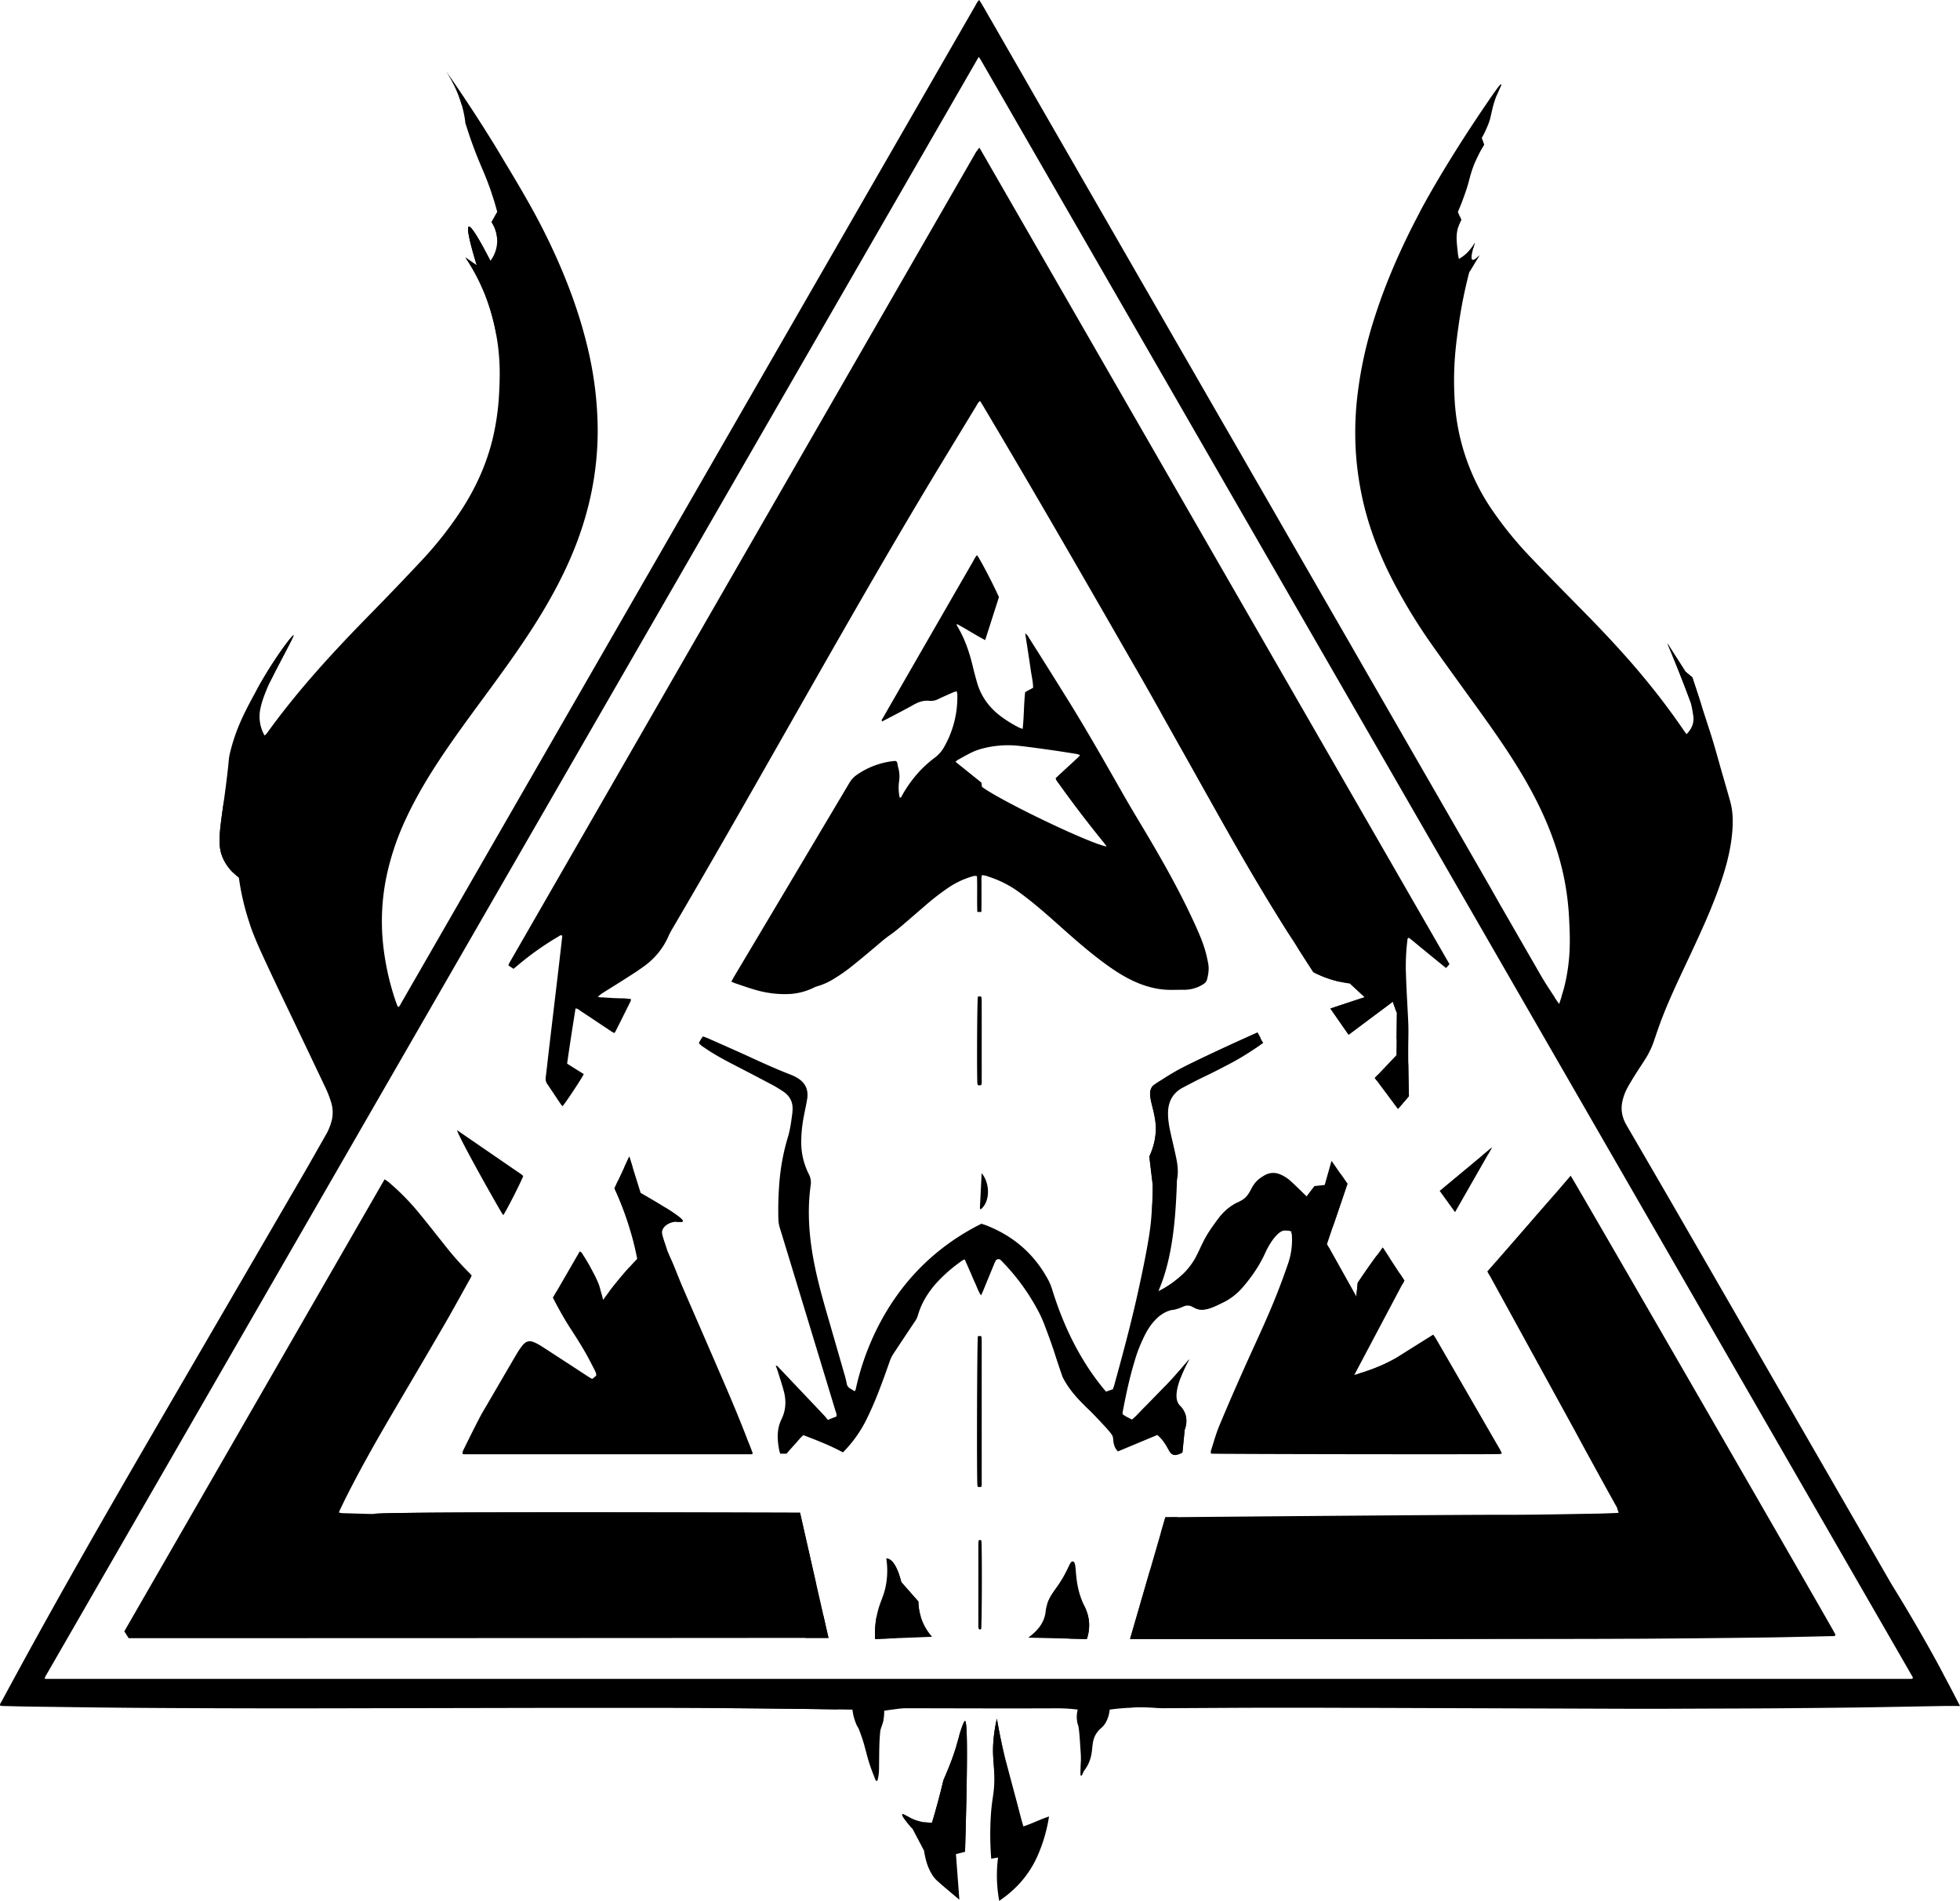 <svg id="图层_1" data-name="图层 1" xmlns="http://www.w3.org/2000/svg" viewBox="0 0 1722.03 1670.19"><title>燃灰</title><path d="M347.43,784.35c-.13.52-.24,1-.34,1.42.19-.79.38-1.57.58-2.35Zm-.53,92.5a230.12,230.12,0,0,1-5-50c-4.05,29.63-6.28,40.85.12,53.15a42.33,42.33,0,0,0,8.11,10.83Q348.34,883.89,346.9,876.85Zm.77-93.43q1.45-5.65,3.27-11.2C349.77,775.76,348.67,779.47,347.67,783.42ZM364.1,934.18c4.19,12.6,9.51,24.27,19.93,46.68C376.93,965.5,370.14,950,364.1,934.18Zm17.35-209.26c7.74-16.24,22.4-42.37,21.55-42.92s-17.35,20.48-33.33,49.83c4.24-7,9.09-13.52,13.71-20.24a34.32,34.32,0,0,1,2.44-2.87c1.07.73.54,1.51.41,2.15A81.06,81.06,0,0,1,381.45,724.92ZM554.2,232.37c-.11-.45-.22-.9-.32-1.35l.12,1c.22.71.43,1.41.65,2.1C554.49,233.53,554.34,233,554.2,232.37ZM536,185a104.15,104.15,0,0,1,15,31.88,47.36,47.36,0,0,1-.4-5.43c1.74.18,2.19,1.48,2.85,2.4,11.65,16.24,22.87,32.78,33.52,49.7C574.67,243.07,557.69,216.06,536,185Zm31.32,165.38c-.46-1.67-.81-3.36-1.41-5.87,3.9,3.32,5.3,7.56,8.44,10.72a14.5,14.5,0,0,0,1.46-1.9L576,353c-14-27.26-17.78-30.47-19-30s-1.68,5.39,7,34l-10-7a174.7,174.7,0,0,1,17.48,33.31,187.38,187.38,0,0,1,10.3,38.41C579,397.52,573.8,373.82,567.32,350.38Zm8.9-59.24c1.3,3.76,2.42,7.23,3.35,10.3C578.61,298,577.48,294.54,576.22,291.14Zm6.59,28.39a88,88,0,0,0-1.15-8.92L577,319a29.63,29.63,0,0,1,4.94,16.9A62.26,62.26,0,0,0,582.81,319.53ZM874,1624.7q-12.24-.18-24.47-.18-69.31-.06-138.63-.07c40.9,0,98.84.26,171,1.36A29.91,29.91,0,0,0,874,1624.7Zm23.16,13.68c.77,1.79,1.37,2.56,2.11,4.12C898.67,1641.09,898,1639.71,897.19,1638.38Zm21.28,6.24c.5-3.29,2-5.41,2.81-9.91A30.3,30.3,0,0,0,918.47,1644.62Zm14-19.07a48.16,48.16,0,0,1,7.15-.77A28.39,28.39,0,0,0,932.46,1625.55Zm12,97.23a2.89,2.89,0,0,1,.13-.93,1.78,1.78,0,0,1,1-.42c-4.42-2.08-7-4.09-7.64-3.43s.65,3.23,8.16,12C945.56,1727.62,945,1725.2,944.47,1722.78Zm12.38,2.12a11.54,11.54,0,0,0,7.15.37A37.86,37.86,0,0,1,956.85,1724.9Zm6.82,45.43a29.7,29.7,0,0,0,4.77,6l.07.06C966.8,1774.42,965.2,1772.41,963.67,1770.33ZM974,1688q-3.11,13.18-7,27-1.47,5.2-3,10.27a46.05,46.05,0,0,0,6-10.26c4-8.75,6.57-18,8.68-27.35,2.29-10.12,4.48-20.27,6.79-30.39C984.09,1662.64,981.13,1671.74,974,1688Zm14,104.9c-.18-.11-.36-.22-.53-.34l.54.44A.34.34,0,0,0,988,1792.9Zm5-156.9c-1-.06-3.45,7.06-5.26,13.3.63-.31.92-.57,1.19-.57,1.1,0,2.2.15,3.17.22.31.41.66.66.66.92q.09,50.57.14,101.15l.1,0C995.63,1661.14,994.82,1636.11,993,1636Zm22.29,92.49c0-.79,0-1.57.07-2.36C1015.33,1726.89,1015.31,1727.67,1015.29,1728.49Zm0,12.07c0,.59,0,1.19,0,1.8a0,0,0,0,0,0,0,.24.24,0,0,0,0,.12c0,.56,0,1.13.05,1.7,0,1.24.08,2.52.15,3.83Q1015.32,1744.3,1015.24,1740.56ZM1021,1634a130.75,130.75,0,0,0-3,19c-1.09,13.08.44,18.57.72,30.83,1.17-9.67,2.18-19.36,3.27-29,.16-1.37.06-2.85,1.44-4.27,1.8,6.76,3.51,13.22,5.23,19.68C1026.49,1661.85,1023.66,1649.73,1021,1634Zm4.93,158c-1,.69-2,1.28-3,1.86l0,.16a88.81,88.81,0,0,0,9.94-7.47C1030.72,1788.43,1028.38,1790.26,1025.93,1792Zm24.13-25.13.72-1.14.75-1.21.77-1.31q1-1.77,1.83-3.33l.63-1.24Q1052.59,1762.88,1050.06,1766.85Zm41.44-130.35c.33,2,.94,2.91,1.28,5.11A29,29,0,0,0,1091.5,1636.5Zm3.29,34.27c0,8-.62,13.07.21,13.23.53.1,1.35-1.86,2-3.49A24.42,24.42,0,0,1,1094.79,1670.77Zm4.93,5.75a31,31,0,0,0,2.15-4.2Q1100.84,1674.44,1099.72,1676.52Zm33.67-51.91a147.29,147.29,0,0,1,23.43-.35C1149,1623.75,1141.2,1623.33,1133.39,1624.61Zm259.1-1314.26q2.48-4.67,5-9.29C1395,305.54,1393.35,308.68,1392.49,310.35ZM1424.3,428c.77-7.3,1.74-14.29,2.77-21.21Q1425.38,417.35,1424.3,428Zm3.88-77.41a10.08,10.08,0,0,0,1.3-.85C1429,350,1428.61,350.29,1428.18,350.56Zm-.56-36.77c-.59,3.31-1.09,6.63-1.46,10A33.27,33.27,0,0,1,1429,317Zm4.54-19.6c2.11-6.18,3.26-10.56,4.41-14.66Q1434.22,286.82,1432.16,294.19Zm2.25,51.46c1.32-1.09,2.63-2.18,4-3.26.4-.32.81-.63,1.27-1,.39-1.35.84-2.83,1.36-4.43A39.17,39.17,0,0,1,1434.41,345.65Zm4.39,6.49q-1.42,5.37-2.75,10.78l9-14.92Q1440.35,353,1438.8,352.14Zm8.9-105-1.34,3.84c-1.91,5.46-3.84,10.92-5.71,16.39A106.57,106.57,0,0,1,1449,251C1448.56,249.7,1448.13,248.4,1447.7,247.1Zm4.14-12a66.17,66.17,0,0,0,3.14-9.65Q1453.47,230.27,1451.84,235.08Zm5.21-28.64,1.85-2.59C1458.26,204.72,1457.63,205.61,1457.05,206.44Zm7-8.44c-.42-.25-2.36,2.14-4.41,4.9.36-.4.85-.77,1.57-1.46a39.77,39.77,0,0,1-1.38,7C1462.24,202.12,1464.5,198.3,1464,198Zm36.6,785.71,9.35,16.2c.32,0,.63.07.94.08C1506.5,993.43,1503.08,987.87,1500.6,983.71Zm16.63,15.54.06,0a17.63,17.63,0,0,0,1.51-5.43C1518.27,995.76,1517.74,997.58,1517.23,999.25ZM1622.3,709.36a20.81,20.81,0,0,1,1.9,2.31,185.41,185.41,0,0,1,16.51,34c-3.45-10.79-6.45-19.9-8.71-26.68l-6-5-16-25c11,26.41,18.48,46.12,20.59,52.43-2.39-9.12-5-18.19-7.49-27.27A15.67,15.67,0,0,1,1622.3,709.36Zm184,805.23q23.52,40.83,47,81.7C1831.37,1555.3,1812.63,1525.35,1806.29,1514.59Z" transform="translate(-145.13 -123.81)"/><path d="M1853.29,1596.29c-21.92-41-40.66-70.94-47-81.7l-.29-.5-.54-.93q-93.17-161.62-186.34-323.23c-14.94-25.89-30-51.69-45-77.55-3.84-6.61-5.26-13.64-3.49-21.22a45.23,45.23,0,0,1,4.38-11.63c2.16-3.91,4.49-7.74,6.87-11.53,3.14-5,6.48-9.9,9.6-14.92a73,73,0,0,0,7-15.19c2.61-7.72,5.26-15.43,8.27-23,7.21-18.12,15.77-35.65,24-53.32s16.26-35.1,23-53.24c6.46-17.43,11.81-35.14,13.34-53.8.73-8.83.62-17.61-1.74-26.19-3.34-12.17-7-24.26-10.37-36.41-.18-.65-.36-1.27-.53-1.88s-.41-1.45-.6-2.14c-5.31-18.77-5.68-18.9-13.14-42.23-3.45-10.79-6.45-19.9-8.71-26.68l-6-5-16-25c11,26.41,18.48,46.12,20.59,52.43a64.64,64.64,0,0,1,1.52,7c.13.7.25,1.43.37,2.19.06.33.11.67.16,1s.11.69.16,1.05c.91,6.28-1.24,11.55-5.94,16.26-1.16-1.63-2.18-3-3.15-4.45q-14.79-21.57-31.38-41.8c-18.72-23-39-44.43-59.82-65.51-14.25-14.47-28.51-28.93-42.53-43.62a329.75,329.75,0,0,1-33.07-40.44,189.88,189.88,0,0,1-33.8-99c-.07-1.29-.14-2.56-.19-3.82a276.87,276.87,0,0,1,1.18-40.42c.06-.65.13-1.3.2-1.94.77-7.3,1.74-14.29,2.77-21.21A413,413,0,0,1,1436,363l0-.08,9-14.92q-4.65,5-6.2,4.14-1.9-1,.84-10.71c.39-1.35.84-2.83,1.36-4.43a39.17,39.17,0,0,1-6.59,8.65,34.75,34.75,0,0,1-4.93,4.06c-.44.29-.87.58-1.3.85l-.2.12-1.1.64c-.13-.72-.27-1.39-.4-2s-.25-1.25-.35-1.84c-.06-.4-.11-.79-.15-1.18-.69-7.64-2.13-14.73.18-22.51A33.27,33.27,0,0,1,1429,317l-1.38-3.21L1426,310c1.54-3.5,3.82-8.95,6.16-15.81,2.11-6.18,3.26-10.56,4.41-14.66a107.29,107.29,0,0,1,4-12c0-.06,0-.12.08-.19A106.57,106.57,0,0,1,1449,251c-.44-1.3-.87-2.6-1.3-3.9l-.7-2.1a84.53,84.53,0,0,0,4.82-9.86.14.14,0,0,1,0-.06,66.17,66.17,0,0,0,3.14-9.65c1.25-5.08,1.88-9.48,4.8-17,2.46-6.32,4.72-10.14,4.22-10.44s-2.36,2.14-4.41,4.9l-.69.95c-.64.87-1.27,1.76-1.85,2.59a1.77,1.77,0,0,0-.16.22l-.89,1.27-.77,1.11-.22.32c-29.26,42.46-48,74.57-57,90.72-.18.33-.37.66-.54,1-2.49,4.48-4.15,7.62-5,9.29l-.17.33-.16.3-.14.27-.18.34-.06.12c-15.66,29.75-29.25,60.39-39.36,92.51a356.84,356.84,0,0,0-14.6,66.88,277.5,277.5,0,0,0-1.49,48.83,273.42,273.42,0,0,0,7.56,49.21c5.78,23.07,14.63,45,25.57,66a491.42,491.42,0,0,0,34.87,56.76c13,18.42,26.29,36.63,39.47,54.91,13.66,18.94,27.06,38,39,58.17,11.17,18.89,20.87,38.48,28,59.27a234.89,234.89,0,0,1,12.91,65.63c.77,15.74,2.26,37.35-4.92,63.91-.53,2-1.06,3.78-1.57,5.45-.82,2.69-1.59,5-2.23,6.75-1.45-2.08-2.82-4.09-4.11-6-4.39-6.56-7.81-12.12-10.29-16.28l-.52-.89-.29-.51-.17-.29-.6-1-.48-.83q-.78-1.33-1.83-3.18-.18-.3-.36-.63c-.5-.85-1-1.79-1.61-2.8l-3.47-6q-4.68-8.1-9.33-16.21l-9.32-16.21q-4.66-8.12-9.34-16.21L1454,902.66l-9.32-16.21-9.32-16.21q-4.68-8.12-9.35-16.21l-9.33-16.21-9.32-16.21q-4.66-8.1-9.34-16.2l-9.33-16.21-9.57-16.63-9.32-16.21-9.33-16.21-9.34-16.2-9.33-16.21-9.31-16.22q-4.67-8.1-9.34-16.21l-9.34-16.2q-4.66-8.1-9.32-16.22l-9.33-16.21q-4.66-8.1-9.34-16.2l-9.34-16.2q-4.67-8.12-9.31-16.22l-9.33-16.21q-4.68-8.1-9.35-16.2t-9.32-16.22l-9.32-16.21L1220.47,497q-4.67-8.1-9.34-16.2t-9.33-16.21l-9.32-16.21q-4.68-8.1-9.35-16.2L1173.8,416q-4.65-8.12-9.32-16.22l-9.32-16.21q-4.68-8.1-9.35-16.2l-9.32-16.21-9.57-16.63-9.32-16.21-9.34-16.2q-4.66-8.12-9.34-16.21t-9.31-16.22l-9.34-16.2-9.34-16.21-9.33-16.21-9.32-16.21L1043,188.63q-4.68-8.1-9.34-16.2l-9.32-16.22c-3.11-5.4-6.16-10.84-9.33-16.2s-6-10.88-9.59-16.2c-1.71,1.49-2.41,3.29-3.34,4.9Q906.11,295.38,810.2,462.05,669.44,706.66,528.67,951.26q-15.42,26.82-30.86,53.62c-.76,1.31-1.32,2.84-2.52,3.7-.46-.19-.67-.22-.71-.31-.49-1.18-1-2.34-1.42-3.55A230.32,230.32,0,0,1,481.37,950a194.12,194.12,0,0,1,2.71-53,229.14,229.14,0,0,1,17.42-53.16c8.85-19.23,19.7-37.31,31.41-54.89,12.07-18.1,25-35.58,37.87-53.1,14.77-20.11,29.48-40.25,42.92-61.28,12.76-20,24.27-40.61,33.55-62.44,15.21-35.76,23.25-73,23-111.92a315.83,315.83,0,0,0-8.59-69.82c-6.32-27-15.58-53-26.8-78.35-.94-2.12-1.87-4.2-2.81-6.24-.33-.72-.65-1.43-1-2.13q-1.42-3.1-2.86-6.11l-.06-.14c-1.3-2.73-2.6-5.4-3.91-8a1.09,1.09,0,0,0-.08-.15c-.85-1.73-1.72-3.45-2.59-5.17l-1.35-2.63c-9.48-18.33-19.71-35.58-33.16-57.92-12.34-20.48-29.32-47.49-51-78.55a102.76,102.76,0,0,1,17.88,46l.12,1c.22.71.43,1.41.65,2.1,3.64,11.62,7.19,21.09,10,28.1l.9,2.22c3.65,8.89,6.75,15.42,10.66,26.72,1.3,3.76,2.42,7.23,3.35,10.3l0,.11c1,3.32,1.8,6.18,2.4,8.45l-.34.61L577,319a29.63,29.63,0,0,1,4.94,16.9v0A29.65,29.65,0,0,1,576,353v0c-14-27.26-17.78-30.47-19-30s-1.68,5.39,7,34l-10-7a174.7,174.7,0,0,1,17.48,33.31,187.38,187.38,0,0,1,10.3,38.41c3.26,20.33,2.4,36.09,1.92,46.43a219,219,0,0,1-5.63,40.78c-5.53,23.11-15.3,44.34-28.31,64.15a324.78,324.78,0,0,1-34.18,43.22q-22.44,24-45.47,47.45c-32.38,33-63.68,67-90.71,104.67a11.6,11.6,0,0,1-1.85,1.63,33.78,33.78,0,0,1-3.77-23,72.4,72.4,0,0,1,3-10.59c.17-.5.35-1,.53-1.46,2-5.35,3.76-9.23,4.12-10l.05-.11c7.74-16.24,22.4-42.37,21.55-42.92s-17.35,20.48-33.33,49.83c-7.16,13.14-13.5,24.93-18.44,39.52-.09.29-.19.57-.29.87-1.17,3.54-2.27,7.25-3.27,11.2l-.24.93c-.13.52-.24,1-.34,1.42-.06.23-.11.44-.16.65-1.28,5.72-.21,5.1-5.05,40.43-4.05,29.63-6.28,40.85.12,53.15a42.33,42.33,0,0,0,8.11,10.83A49.37,49.37,0,0,0,355,895a220.55,220.55,0,0,0,9.1,39.18c4.19,12.6,9.51,24.27,19.93,46.68l1.21,2.6L386,985q1.77,3.78,3.56,7.56c.12.26.25.52.37.79q2,4.17,4,8.33,18.86,39.35,37.57,78.75a90.7,90.7,0,0,1,4.59,12.08,29.43,29.43,0,0,1,.63,15.17,49,49,0,0,1-5.53,13.72c-6.34,11.11-12.6,22.26-19,33.32q-65.31,112.35-130.67,224.68c-40,68.82-79.64,137.86-117.8,207.73q-8.74,16-17.35,32c-.55,1-1.7,2-.87,3.53.61,0,1.24.15,1.87.16,8.63.2,17.27.46,25.9.56,32.13.41,64.27.9,96.4,1.11q62.13.4,124.25.43c32.46,0,64.92-.1,97.38-.16l139.45-.27h.85l12,0,22,0,16.21,0,13.63,0,15.57,0c40.9,0,98.84.26,171,1.36l12.1.19a42.45,42.45,0,0,0,3.19,12.38c.77,1.79,1.37,2.56,2.11,4.12.16.34.32.7.49,1.13.1.24.2.5.31.78,1.36,3.58,2.63,7.21,3.71,10.88,1.71,5.82,3.07,11.76,4.88,17.54,1.53,4.87,3.48,9.61,5.31,14.38.24.63.48,1.6,1.89,1.32a40.46,40.46,0,0,0,1.43-10.17c.12-6.71.09-13.43.27-20.14.12-4.31.36-8.63.79-12.92,0-.23,0-.46.09-.68.5-3.29,2-5.41,2.81-9.91A47.3,47.3,0,0,0,922,1627c2.55-.41,6.1-.94,10.36-1.43l.1,0a48.16,48.16,0,0,1,7.15-.77h.83q39.57.09,79.15.16c17.59,0,35.18,0,52.77-.08.41,0,1.66,0,3.36,0A143.32,143.32,0,0,1,1092,1626a25.4,25.4,0,0,0-.5,10.5c.33,2,.94,2.91,1.28,5.11,0,.15,0,.3.07.46.48,3.64.82,7.31,1.05,11,.78,12.7.89,11,.89,17.73,0,8-.62,13.07.21,13.23.53.1,1.35-1.86,2-3.49a38.19,38.19,0,0,0,2.77-4,31,31,0,0,0,2.15-4.2c4.5-10.48,1.1-18.06,7.13-26.32,3-4.15,5.35-4.23,8-9.48a27.8,27.8,0,0,0,3-10.52c5.4-.74,10-1.15,13.39-1.39a147.29,147.29,0,0,1,23.43-.35c3.35.22,6.7.5,10,.49,28.78-.1,57.56-.34,86.34-.4,25.75-.06,51.49,0,77.24.09q37.41.09,74.83.23,86.82.3,173.65.6c23,.06,46-.09,69.07-.17,19.51-.06,39-.11,58.53-.26q35.25-.27,70.5-.71c25.42-.36,50.84-.89,76.26-1.31,4.62-.08,9.25,0,13.87,0C1864.22,1617.07,1859.4,1607.72,1853.29,1596.29Zm-27.68,2.33a4.33,4.33,0,0,1-1.22.38q-819.78,0-1639.81,0c0-.93,0-1.29.1-1.53q409.74-711.1,819.5-1422.2c.23-.4.5-.76.9-1.35.7,1,1.21,1.6,1.6,2.27q409.52,710.69,819,1421.39C1825.79,1597.82,1825.64,1598.19,1825.61,1598.62Z" transform="translate(-145.13 -123.81)"/><path d="M1066.78,1719.93c-.29,1.76-.46,3-.7,4.2a137.11,137.11,0,0,1-9.65,31,91.43,91.43,0,0,1-7.4,13.27c-.53.81-1.11,1.63-1.72,2.47-.44.61-.88,1.21-1.34,1.81h0l-.62.81-.19.24c-.46.6-.94,1.19-1.42,1.78l-.38.45-.7.83c-.22.26-.44.51-.67.76s-.27.32-.41.47c-.61.69-1.24,1.37-1.87,2-1,1.12-2.1,2.15-3.14,3.15l-.08.07A90.93,90.93,0,0,1,1023,1794l0-.16a123,123,0,0,1-1-37.84l-6,1c0-.5-.08-1-.11-1.49a267,267,0,0,1-.56-29.36c0-.6,0-1.2.07-1.8l.06-1.35c0-.61.06-1.21.09-1.79,1.08-19.19,3.52-21.08,3.14-37.36-.28-12.26-1.81-17.75-.72-30.83a130.75,130.75,0,0,1,3-19c2.66,15.73,5.49,27.85,7.66,36.2a.43.43,0,0,1,0,0,1.85,1.85,0,0,0,.06.2c0,.23.16.61.3,1.15.08.32.18.69.29,1.11l.12.44.26,1,.15.55c.1.38.2.79.32,1.21s.23.88.36,1.36c.31,1.19.67,2.53,1.07,4,.07.3.16.6.24.91l.79,3c.09.35.18.7.28,1.06.18.69.38,1.41.58,2.15.1.41.22.83.33,1.26q2.6,9.72,5.19,19.43c1.7,6.45,3.27,12.93,5.3,19.58C1052,1726.12,1058.91,1722.47,1066.78,1719.93Z" transform="translate(-145.13 -123.81)"/><path d="M993,1751l-.1,0-7.9,2q1.5,19.95,3,39.9a.34.34,0,0,1,0,.1l-.54-.44,0,0c-1.39-1.15-3.25-2.7-5.44-4.54-1.37-1.16-10.74-9-13.49-11.65l-.07-.06a29.7,29.7,0,0,1-4.77-6C961,1766,958.4,1759.55,957,1750l-10-19-.84-1c-7.51-8.79-8.71-11.42-8.16-12s3.22,1.35,7.64,3.43a40.23,40.23,0,0,0,11.21,3.47,37.86,37.86,0,0,0,7.15.37q1.53-5.07,3-10.27,3.9-13.8,7-27c7.13-16.26,10.09-25.36,11.45-30.73l.09-.35c.27-1,1-3.44,1.92-6.68.1-.3.19-.62.28-.94,1.81-6.24,4.28-13.36,5.26-13.3C994.82,1636.11,995.63,1661.14,993,1751Z" transform="translate(-145.13 -123.81)"/><path d="M1565.83,1448.55c.51,1.48,1,3,1.51,4.43C1567.68,1451.13,1566.54,1449.87,1565.83,1448.55Zm-24.51-45.62q-6.06-10.64-12.17-21.26l36.68,66.88C1557.71,1433.32,1549.86,1417.93,1541.32,1402.93ZM1452,1241l2.22,4a19.46,19.46,0,0,1,3.93-10,32.91,32.91,0,0,1,2.13-2.59c17.93-19.59,34.74-40.14,51.76-60.51Q1482,1206.84,1452,1241Zm-109.55,322.23q-75.79-.23-151.59-.12c-9.59,0-19.19.18-28.78.14-3.5,0-7-.43-10.51-.75a14.73,14.73,0,0,1-3.23-.82,5.65,5.65,0,0,1-4-4.91,14.32,14.32,0,0,1-.1-3.81,76.7,76.7,0,0,1,4.06-17.21c3-8,4.5-16.31,6-24.65.56-3.08,1.12-6.17,1.7-9.25q-9,31.08-18,62.15c229.43,0,329.72,0,376.18,0C1456.94,1563.79,1399.7,1563.39,1342.45,1563.23ZM1447,1139.48c.79-.3,1.59-.57,2.41-.8s1.77-.32,3.08-.55h0c1.16-2,2.32-4.09,3.49-6.13Zm-64.57-82.19a132.65,132.65,0,0,1-7.47,37c-.49,1.35-1.06,2.67-1.64,4L1383,1087C1382.81,1080.23,1382.56,1069.91,1382.44,1057.29Zm-8,184.72a32.8,32.8,0,0,1,2.62,10.69l2-3.7Zm-2-227.87q-.12,11.75-.25,23.49c.39-1.31.72-2.65,1-4A43.89,43.89,0,0,0,1372.4,1014.14Zm-3.62-10.12q1.82,5.06,3.62,10.12C1371.56,1010.75,1370.79,1007.33,1368.78,1004Zm-6,3.05c-3.69,2.24-7.27,4.65-10.92,6.94s-7,4.48-10.66,6.46a36.39,36.39,0,0,1-7.51,3.08c-5.91,1.67-10.33-.36-13.14-5.85a17.73,17.73,0,0,1-2.36-7.93,24.07,24.07,0,0,1,2.51-1.22c6.75-2.47,13.51-4.89,20.27-7.35.61-.22,1.19-.49,1.94-.83L1314,1010l16,23,38.78-29C1366.69,1005.07,1364.65,1005.93,1362.77,1007.07ZM1360,1220l-1.75,2.34a3.06,3.06,0,0,1,.85.45,72.49,72.49,0,0,1,7.49,7.27Zm-21.71,111a22,22,0,0,0,4.06,4.21c5.44-2.81,10.37-6.33,15.51-9.49s10.29-6.45,15.43-9.69C1366.38,1320.35,1355.53,1325.86,1338.29,1331ZM1353,1071l1.7,2.28a15.87,15.87,0,0,1,1-5.14Zm-9.58-71.54.5.46,0,0C1343.77,999.75,1343.59,999.6,1343.42,999.46ZM1338,1251l-1.26,12c1.77-.77,2-2.34,2.59-3.58,5.38-11.07,10.68-22.17,16-33.26Q1346.13,1238.72,1338,1251Zm-25.75-31.76c-.87,11.2,2.88,21.29,10.35,30.46a76.28,76.28,0,0,0,14.14,13.35Zm10.47-64.29a33.93,33.93,0,0,1,1,17.71,208.25,208.25,0,0,1-5.75,22.76c-.8,2.6-1.55,5.21-2.26,7.85L1329,1164Zm-18.07-180.23a92.46,92.46,0,0,1-13.44-11.56,72.24,72.24,0,0,1-8-9.74c6.56,10.3,12,18.77,15.8,24.58a96,96,0,0,0,23.67,8.57C1316.59,982.73,1310.56,978.8,1304.65,974.72Zm-11.27,200.12c1.21-1.51,2.34-3,3.43-4.58Zm-13.6,31.35h0c-.44.59.26,1.69.28,2A9.85,9.85,0,0,0,1279.78,1206.19Zm-1.29-2.47a20.4,20.4,0,0,0-5.28,1.39,11.81,11.81,0,0,1,6.45.75A19.79,19.79,0,0,0,1278.49,1203.72Zm-23.74-164.17,0,0a140.42,140.42,0,0,1-11.73,8.69c3.74-2.41,7.76-5.15,12-8.26ZM1250,1031c-37.94,16.94-65.36,30.29-72.6,34.39a304.74,304.74,0,0,1,28.52-12.49c6.69-2.63,13.45-5.09,20.09-7.83q9.73-4,19.29-8.5a8.65,8.65,0,0,1,6.9-.62l.67.22Zm.07,129.9a28.38,28.38,0,0,1,2.38-2A21.74,21.74,0,0,0,1250.07,1160.9ZM1225,1185c-5.7,4.37-8.71,8.58-14,16-9.22,12.92-10.92,20.25-15.64,28.42,10.31-13.66,20.44-27.44,30.8-41.06,2.08-2.73,4.22-5.43,6.39-8.09A46.7,46.7,0,0,0,1225,1185Zm-77.06-465.3q4.74,8.29,9.17,16.08c.72,1.28,1.43,2.54,2.15,3.79l6,10.65,2,3.62c.17.29.33.58.49.87l1.31,2.32q4.68,8.28,9,16c.63,1.12,1.26,2.23,1.87,3.33s1.17,2.07,1.74,3.1l2,3.52q1.37,2.41,2.68,4.78l2,3.55,4.68,8.36,1.08,1.93,11.92,21.3c.32.58.64,1.16,1,1.73q3.11,5.55,6.1,10.89c.31.56.63,1.11.93,1.66,12.83,22.83,24.26,42.91,36.8,63.93,1.14,1.92,2.3,3.85,3.46,5.79,4.36,7.26,8.88,14.66,13.65,22.36l4,6.47q2.31,3.71,4.72,7.51,1.93,3.09,4,6.26C1235.92,873.22,1192,796.44,1147.94,719.7Zm47.9,553.94c7.31,2.82,15.18-1.28,23.14-5A54.9,54.9,0,0,1,1195.84,1273.64Zm5.55-203,.5-.24.88-.43,3.89-1.9.64-.31,2-1,1.47-.73,0,0,1.51-.76.81-.41,1.13-.57,5.29-2.69q.9-.48,1.86-1l3.52-1.83C1217.15,1062.81,1209.26,1066.69,1201.39,1070.65ZM1187,1368a19.55,19.55,0,0,0-4.71-8.49c0,16.39-.16,34.62-.37,41.69a20.78,20.78,0,0,0,2.08-1.2q1-10,2-20A20.78,20.78,0,0,0,1187,1368Zm-23.82-109.71c.89,1.72,2.56,2.42,3.88,3.41,1.61,0,2.24-1.24,3.08-2.12,4.94-5.21,9.65-10.6,14.19-16.14A88.32,88.32,0,0,1,1163.18,1258.29Zm7.72,81.08c3.44-3.5,6.77-7.1,10.34-10.49.46.53.8.73.81,1,.06,1,.1,2.6.14,4.78A140,140,0,0,1,1190,1318C1182,1327.59,1175.45,1334.63,1170.9,1339.37Zm-5.32,48.82c6.26,7,6.45,12.43,10.42,13.81a6,6,0,0,0,3,.2C1174.49,1397.55,1170.05,1392.86,1165.58,1388.19Zm8.25-113.16c1.39-.34,1.94-.17,4.29-.79A26,26,0,0,0,1173.83,1275ZM1169,1457l-4.24,14.65c3.68-7.08,8.69-12,15-14.75Zm-11-379c-6,7,1.63,18.68,2.61,34.37-.43-9.24-1.31-18.46-2.17-27.66a9.37,9.37,0,0,1,2.2-7.54,35.4,35.4,0,0,1,4.14-4C1160.64,1076,1158.57,1077.34,1158,1078Zm2.68,35.87c.2,6.13-.61,15.07-5.68,26.13l3,25c0,6.59-.21,16-1.12,27.35C1160.15,1166.29,1161.78,1140.13,1160.68,1113.87Zm-34,284.5c.28.31.52.57.71.75C1127.19,1398.84,1127,1398.59,1126.73,1398.37Zm-1.82-2.69a11.79,11.79,0,0,0,1.19,1.92C1125.7,1397,1125.3,1396.32,1124.91,1395.68ZM1102,1550c-.4-7.66-3.17-12.88-4.89-16.66.92,4.2,1.33,8.52,1.83,12.8a20.18,20.18,0,0,1-1.08,9c-1.31,3.74-3.78,6.35-7.64,7.25-2.1.48-4.22.92-6.35,1.25l16.13.39A37.61,37.61,0,0,0,1102,1550Zm-20.11-216.86a108.75,108.75,0,0,1-10.31-20.89c4.65,13.92,7,20.9,7.42,21.75,5.86,11.64,14.33,20,22.86,28.47C1094.92,1352.89,1088.09,1343.24,1081.89,1333.14ZM1074,1518c-3.58,5.15-6.79,9-8.94,15.83q11.37-19,22.76-38C1084.86,1495.53,1084.61,1502.76,1074,1518Zm-110.24,43.72a2.12,2.12,0,0,0,.11.29H964ZM954,1544a47.62,47.62,0,0,1-2-13l-15-17c-1.94-7.74-6-20-12.75-20.79q15,25.82,30,51.64C954.17,1544.57,954.09,1544.29,954,1544Zm-21.21,19.17a34.32,34.32,0,0,1-7.63-2.7c-6.19-2.92-9.34-8-9.88-14.75,0-.33,0-.65-.07-1A80.86,80.86,0,0,0,914,1564l19.14-.77C933,1563.22,932.91,1563.19,932.79,1563.17Zm-25.7-193.41c6.12-12.9,11-24.81,19.67-49.43C920.87,1337.07,914.55,1353.63,907.09,1369.76Zm-38.55,173.61c-.11.42-.23.83-.37,1.25a9.82,9.82,0,0,0-.16,3.26c.06,1.75.37,3.51.26,5.25a11.81,11.81,0,0,1-1,4.13,6.28,6.28,0,0,1-6,4c-1.76,0-3.86-.42-5.2.37a10.82,10.82,0,0,1-4,1.38l21,0Q870.77,1553.19,868.54,1543.37ZM848,1453c-226.83-.67-363.41-.46-374.56,1,44.28.92,88.57,1.07,132.87.85,28.46-.15,56.91-.56,85.37-.69,23.35-.1,46.69.06,70,.06,18.55,0,37.09-.12,55.64-.09a80.39,80.39,0,0,1,10.51.77c9.06,1.24,15.63,6,19.62,14.31a127.42,127.42,0,0,1,9.24,25.66c.64,2.64,1.38,5.27,1.78,8a61.09,61.09,0,0,0,3.86,13.41Zm-54.36-84.77-.66-1.62c-.44-1.07-.88-2.13-1.3-3.17-.22-.52-.43-1-.64-1.55-.31-.76-.62-1.5-.93-2.24l-.94-2.27q-1.9-4.56-3.63-8.64-.27-.65-.54-1.26c-1-2.5-2.06-4.85-3-7.06,6.65,15.63,13,31.41,19.39,47.14Q797.32,1377.23,793.64,1368.23Zm-64.37-183.62,9.14,11.24c.37.47.7,1,1.09,1.56,2.91-.07,5.13.37,5.5-.41C745.49,1196,742.62,1192.93,729.27,1184.61Zm.05,31.65a38.58,38.58,0,0,0,2.11,6.42C731.05,1221.65,730.44,1219.71,729.32,1216.26ZM698,1140l-4.6,9.91a32.69,32.69,0,0,1,3.84-4,21.4,21.4,0,0,1,2.1,2c.61.75,1.22,1.49,1.82,2.24Q699.59,1145.06,698,1140Zm-1.92,55.41c-2.3-7-4.94-13.85-6.51-21.05-.34-1.56-.68-3.12-1-4.69a25.4,25.4,0,0,1-.13-9.14L685,1168a270.11,270.11,0,0,1,15.87,44C699.56,1206.37,697.87,1200.86,696.08,1195.41Zm-16,63.74c7.42-6.1,13.87-13.07,18.21-22C691.6,1244.56,685.55,1251.91,680.06,1259.15Zm-7.11-.68a22,22,0,0,0,.76,2.58C673.49,1260.24,673.23,1259.37,673,1258.47Zm-9.62-22.07a138.38,138.38,0,0,1,9.5,21.7C672,1255.56,672.07,1252.36,663.33,1236.4Zm-.32-.6c-.14-.25-.28-.51-.43-.76.26.45.51.9.75,1.36C663.23,1236.2,663.12,1236,663,1235.8Zm-23.83,42a49.43,49.43,0,0,1-4.34-13.15,36.7,36.7,0,0,1-.66-6.12L631,1264c6.43,12.57,12.24,22.23,16.48,28.89C644.55,1288,641.77,1282.9,639.18,1277.77Z" transform="translate(-145.13 -123.81)"/><path d="M1418.63,971l-3,3.41c-3.81-3.09-7.4-6-11-8.92s-7.41-6.09-11.13-9.12c-3.57-2.91-7-5.92-10.54-8.55-1.42.48-1.21,1.4-1.31,2.12a186.69,186.69,0,0,0-1.25,30.17c.41,12.94,1.2,25.87,1.85,38.81,0,.57.06,1.13.08,1.66.55,12.2-.12,14.66.1,36.7.12,12.62.37,22.94.56,29.71l-9.67,11.27-18.63-25L1353,1071l2.72-2.86h0L1372,1051q.07-6.68.14-13.35v0q.12-11.75.25-23.49-1.82-5.05-3.62-10.12L1330,1033l-16-23,28.9-9.63h0l1.07-.36-.08-.08-.5-.46,0,0L1331,988c-2.65-.33-5.43-.8-8.33-1.43A96,96,0,0,1,1299,978c-3.77-5.81-9.24-14.28-15.8-24.58a.09.09,0,0,0,0,0l-2.45-3.86q-2-3.16-4-6.26-2.41-3.81-4.72-7.51l-4-6.47c-4.77-7.7-9.29-15.1-13.65-22.36-1.16-1.94-2.32-3.87-3.46-5.79-12.54-21-24-41.1-36.8-63.93l-.93-1.66q-3-5.34-6.1-10.89c-.33-.57-.65-1.15-1-1.73l-11.92-21.3-1.08-1.93-4.68-8.36-2-3.55q-1.32-2.37-2.68-4.78c-.65-1.17-1.31-2.34-2-3.52s-1.15-2.06-1.74-3.1l-1.87-3.33q-4.35-7.74-9-16l-1.31-2.32c-.16-.29-.32-.58-.49-.87-.68-1.19-1.36-2.4-2-3.62l-6-10.65c-.72-1.25-1.43-2.51-2.15-3.79q-4.44-7.78-9.17-16.08l-1.55-2.71L1138,702.42c-42.48-74-85.11-148-128.75-221.35-1-1.64-2-3.25-3-4.9-1.84,1.16-2.47,2.87-3.36,4.34-17.08,28.16-34.29,56.24-51.13,84.53C912.54,631,874.67,697.7,836.73,764.39c-33.59,59.05-67.16,118.12-101.57,176.7a51.24,51.24,0,0,0-2.62,5.11,63.73,63.73,0,0,1-20.29,25.7c-5.61,4.22-11.58,8-17.49,11.77-6.71,4.33-13.54,8.48-20.29,12.76-1.3.83-2.47,1.88-4.11,3.14a6.77,6.77,0,0,0,.65.26,5.24,5.24,0,0,0,.62.17l.3.06.58.08h0c.57.06,1.1.06,1.62.07h.38l.38,0c1.28.12,2.56.17,3.83.25,1.44.09,2.87.2,4.31.28,1.28.07,2.56.12,3.83.16l4.32.13c1.28,0,2.56,0,3.84.14s2.78.29,4.48.48a8.87,8.87,0,0,1-.38,2q-6.6,13.31-13.28,26.59a9.53,9.53,0,0,1-1.09,1.3c-.93-.55-1.88-1-2.77-1.64-8.92-5.93-17.81-11.89-26.75-17.79-1.28-.85-2.41-2.11-4.44-2.18-2.58,16.13-5.08,32.17-7.41,48.49,5,3.15,9.85,6.18,14.65,9.18-1.82,3.89-15.88,25.12-18.69,28.25-.61-.75-1.26-1.44-1.78-2.22-3.84-5.7-7.61-11.45-11.49-17.12a8,8,0,0,1-1.51-5.82c.87-6.82,1.59-13.66,2.39-20.49q1.72-14.76,3.48-29.52,2.17-18.33,4.36-36.67,1.68-14.28,3.32-28.57c.37-3.16.72-6.33,1.06-9.35-1.51-1.09-2.36,0-3.2.51a254.7,254.7,0,0,0-35.61,25.14c-1.32,1.12-2.66,2.22-4,3.35-1.18-.76-2.12-1.35-3.05-2-.54-.34-1.06-.7-1.56-1,0-.07.06-.16.1-.24l.22-.55.57-1.35q205-356.35,410.1-712.68l2.8-3.74c.22.33.51.72.75,1.13Q1212.38,612.74,1418.63,971Z" transform="translate(-145.13 -123.81)"/><path d="M873,1563l-21,0h0c-179.2.15-394.08.24-570.35.24H258.19l-3.85-6L483,1160.08a31.88,31.88,0,0,1,2.92,1.89,208.2,208.2,0,0,1,28.48,29.08c7.29,8.91,14.39,18,21.58,27a263.07,263.07,0,0,0,22,24.74c.55.54,1,1.17,1.58,1.84-.31.68-.54,1.26-.84,1.81-7.88,14.08-15.6,28.27-23.7,42.23-14.92,25.72-30.06,51.3-45.1,76.95-14.08,24-27.8,48.18-40.31,73-1.87,3.71-3.68,7.45-5.49,11.19-.41.84-.73,1.73-1.24,3a16.87,16.87,0,0,0,2.82.58l4.47.12c12.6.36,21.86.73,23.34.53,11.15-1.46,147.73-1.67,374.56-1l14.37,63.23q3.09,13.56,6.17,27.13h0Q870.78,1553.18,873,1563Z" transform="translate(-145.13 -123.81)"/><path d="M1757.77,1560.61c-1.07,1.11-2.24.8-3.29.82-20.3.44-40.6,1-60.9,1.25q-50.36.66-100.73,1l-11.82.08h-1.91l-5.62,0c-33.15.18-56.6.15-59.32.16-46.46,0-146.75.07-376.18,0q9-31.08,18-62.15v0q4.38-15.09,8.74-30.17h0L1169,1457l10.71-.1h0c166.32-1.47,244.93-2,279.21-2.08,5.56,0,10,0,13.37,0,25.1,0,50.2-.62,75.3-1,5.6-.08,11.19-.34,16.78-.54.95,0,1.9-.17,3-.27-.5-1.48-1-3-1.51-4.43l-36.68-66.88-74.93-136.62-2.22-4q30-34.17,60-69l13.06-15.2c2.37,3.11,227,392.44,232.1,402.2A11.22,11.22,0,0,1,1757.77,1560.61Z" transform="translate(-145.13 -123.81)"/><path d="M1464.66,1400.83a6.71,6.71,0,0,1-1.53.62c-5.62.42-250.54.08-253.84-.35-.77-1.15-.28-2.41.08-3.55,2.25-7,4.15-14.14,7-20.9,7.06-17,14.42-33.81,21.9-50.59,9.62-21.61,19.91-42.92,28.59-64.93q5.19-13.16,9.79-26.53a64,64,0,0,0,3.43-26.45c0-.26-.72-1.36-.28-2h0a1.12,1.12,0,0,1,.22-.19l-.34-.14a11.81,11.81,0,0,0-6.45-.75h0c-2.1.4-4.74,1.64-9,7l-.42.53a63.84,63.84,0,0,0-7,12,116.22,116.22,0,0,1-10.19,17.9,155.75,155.75,0,0,1-10,12.86c-.5.56-1,1.1-1.52,1.63-.27.29-.54.57-.82.85l-.32.31c-.28.29-.57.57-.86.83-.51.5-1,1-1.55,1.43s-.88.76-1.33,1.13-.87.71-1.31,1.06l-.08.06c-.37.29-.75.58-1.13.85-1.12.83-2.26,1.6-3.43,2.32-.25.16-.5.32-.76.46l-.86.5c-.39.23-.78.44-1.18.65s-.79.42-1.19.62l-1.21.59c-8,3.73-15.83,7.83-23.14,5-2.92-1.12-4.49-2.84-7.84-2.64-3.08.19-4.34,1.8-9.88,3.24-2.35.62-2.9.45-4.29.79l-.66.18c-.38.11-.75.23-1.12.36l-1,.35c-.37.14-.73.29-1.09.45l-.12.05c-.31.14-.63.29-.94.45s-.7.35-1,.54-.69.38-1,.59l-1,.64c-.33.21-.66.43-1,.67s-.57.41-.85.63-.56.44-.84.67-.69.57-1,.88-.68.6-1,.92a51.29,51.29,0,0,0-9.36,12.68,129.31,129.31,0,0,0-10,24.86c-4.43,14.54-7.56,29.39-10.41,44.31a17.45,17.45,0,0,0-.13,2.1c2.45,2,5.37,3.24,8.28,4.75,3.91-3.17,7.09-7,10.59-10.46s6.94-7.08,10.4-10.63l3.21-3.29,1.79-1.84,1.53-1.57c.47-.47.89-.9,1.27-1.3l1-1c.31-.3.57-.57.79-.81l.77-.79c4.55-4.74,11.07-11.78,19.1-21.37a140,140,0,0,0-7.81,16.62c-5,13.25-4,19.86-1.19,23.38.33.42.78.92,1.29,1.5h0A19.55,19.55,0,0,1,1187,1368a20.78,20.78,0,0,1-1,12q-1,10-2,20a20.78,20.78,0,0,1-2.08,1.2,10.91,10.91,0,0,1-3,1,6,6,0,0,1-3-.2c-4-1.38-4.16-6.78-10.42-13.81a39.73,39.73,0,0,0-3.55-3.51l-34.59,14.44c-.19-.18-.43-.44-.71-.75l0,0c-.18-.21-.38-.46-.59-.73a11.79,11.79,0,0,1-1.19-1.92h0c-1.63-3.22-1.51-6.37-1.9-8.67-.34-2-1.09-3.5-10-13-4.38-4.67-6.57-7-11.14-11.53-8.53-8.44-17-16.83-22.86-28.47-.43-.85-2.77-7.83-7.42-21.75-.17-.49-.33-1-.5-1.49-.23-.68-.45-1.34-.68-2s-.43-1.29-.65-1.92l-.6-1.74c-.16-.45-.31-.9-.47-1.34-1.72-4.87-3.4-9.41-5.56-15.11a109,109,0,0,0-4.79-11,188.47,188.47,0,0,0-32-44.71c-.66-.69-1.3-1.41-2-2a2.8,2.8,0,0,0-4.46.75,28.81,28.81,0,0,0-1.57,3.49c-3.11,7.54-6.19,15.08-9.3,22.61-.54,1.32-1.18,2.59-1.92,4.2-2.42-3.43-3.48-7.13-5.08-10.55s-3.07-7-4.61-10.54-3.08-7-4.7-10.58a18.44,18.44,0,0,0-2,1,133.61,133.61,0,0,0-22.13,19.06c-7.86,8.62-13.92,18.3-17.09,29.63a17.8,17.8,0,0,1-2.63,5.06q-9.45,14.16-18.84,28.36a30.33,30.33,0,0,0-3.28,6.9c-8.65,24.62-13.55,36.53-19.67,49.43A111.42,111.42,0,0,1,885.73,1400c-11-6-22.76-10.58-34.78-15.14-2.84,2.36-5,5.37-7.44,8s-4.9,5.47-7.4,8.28h-5.48c-.33-1.12-.73-2.12-.93-3.17-1-5.67-1.78-11.35-.94-17.15a31.14,31.14,0,0,1,2.82-9.62c4-8,4.48-16.28,2.26-24.74-1.55-5.87-3.47-11.63-5.26-17.42-.52-1.66-1.17-3.27-1.9-5.3,1.59.15,2.12,1.14,2.79,1.85q19.81,20.87,39.6,41.78c1.2,1.27,2.26,2.68,3.42,4.07l4.93-2,2.79-1.11h0a12.53,12.53,0,0,0-1-4.71Q861.13,1304,843,1244.42q-6.33-20.87-12.73-41.72a28.52,28.52,0,0,1-1.28-8,297.34,297.34,0,0,1,1.08-34,188.36,188.36,0,0,1,7.12-37.13c2.25-7.22,3.14-14.67,4.13-22.12.06-.47,0-1,.08-1.43.72-7.61-2.28-13.4-8.65-17.47-3.09-2-6.21-4-9.45-5.67q-15.45-8.2-31-16.21c-9.8-5.05-19.56-10.18-28.63-16.52a18,18,0,0,1-4.51-3.72,24.13,24.13,0,0,1,3.61-5.92c1.5.55,3,1,4.43,1.65,12.7,5.65,25.43,11.22,38,17,11.32,5.21,22.68,10.31,34.31,14.83a40.66,40.66,0,0,1,6,2.86c7.14,4.24,10.1,10.42,8.79,18.62-.78,4.89-1.91,9.73-2.82,14.6a121.72,121.72,0,0,0-2.4,22.37,62.13,62.13,0,0,0,6.72,29.15,15.69,15.69,0,0,1,1.57,9.75c-2.59,18.68-1.85,37.3.93,55.9,2.87,19.18,7.88,37.84,13.25,56.42q7.67,26.47,15.29,53a86.94,86.94,0,0,1,2.2,8.83,6.07,6.07,0,0,0,3.2,4.47c1.23.71,2.41,1.5,3.47,2.17,1.22-.36,1.16-1.26,1.33-2a228.74,228.74,0,0,1,22.11-59.58c19.56-36,47.26-63.74,83.42-83,1.54-.82,3.12-1.59,4.82-2.46,1.34.44,2.71.83,4,1.34,24.38,9.46,42.9,25.59,55.11,48.79a47.1,47.1,0,0,1,3.16,8c6.68,21.45,15.34,42,27,61.27a219.73,219.73,0,0,0,16.76,24c1.09,1.35,2.23,2.66,3.46,4.12l6.06-2.16c.43-1.3.88-2.48,1.21-3.71,7.45-27,14.7-54,20.73-81.27.32-1.45.63-2.87.93-4.25,9.37-42.93,10.33-55.3,10.92-62.76.91-11.31,1.11-20.76,1.12-27.35l-3-25c5.07-11.06,5.88-20,5.68-26.13,0-.5,0-1-.07-1.5-1-15.69-8.63-27.36-2.61-34.37.57-.66,2.64-2,6.78-4.81l.07,0c.72-.48,6.63-4.39,12.55-7.75,7.24-4.1,34.66-17.45,72.6-34.39l2.87,5.17,1.88,3.38.25.45c-4.24,3.11-8.26,5.85-12,8.26-.32.22-.65.42-1,.63-6,3.85-11.32,6.86-15.64,9.16l-1.41.74c-13,6.81-20.51,10.35-24.87,12.49l-.89.44-.8.4c-4.56,2.3-9.09,4.69-13.62,7.05-8.78,4.58-13,11.93-13.26,21.73-.18,6.45,1,12.72,2.4,19,1.53,6.87,3.22,13.69,4.65,20.57,1.34,6.44,2.18,12.93.89,19.52a25.53,25.53,0,0,0-.19,3.82c-.65,16.3-1.57,32.58-4,48.74-2.17,14.58-5.43,28.89-11,42.61-.42,1-.79,2.09-1.19,3.16a88.32,88.32,0,0,0,21.15-14.85h0a63.35,63.35,0,0,0,11-14c4.72-8.17,6.42-15.5,15.64-28.42,5.29-7.42,8.3-11.63,14-16a46.7,46.7,0,0,1,7.55-4.73c3.79-2,6.53-3.09,9.45-7.27s3.5-7.64,8.07-12.1a21.74,21.74,0,0,1,2.38-2l.84-.61c.78-.54,1.65-1.1,2.62-1.66l.46-.27.74-.4a15,15,0,0,1,13-.47,31,31,0,0,1,9.26,5.89c3.68,3.31,7.18,6.82,10.76,10.25,1,1,2,2,3.26,3.19l3.43-4.58L1300,1166l9-1,6-21.19,7.7,11.11,0,0,6.28,9-13.34,39.27h0L1311,1217l1.25,2.23h0l24.49,43.81,1.26-12q8.13-12.27,17.35-24.79c1-1.3,1.93-2.59,2.89-3.87h0L1360,1220l6.59,10.06,0,0,7.81,11.93,4.58,7-2,3.7-42,79.3,3.29-1c17.24-5.18,28.09-10.69,35-15l1.09-.69.48-.29.38-.24.19-.12,1-.63.38-.24.41-.26,11.5-7.22,15.61-9.78a34.09,34.09,0,0,1,2,2.79q28.32,49,56.6,98C1463.55,1398.46,1464.05,1399.6,1464.66,1400.83Z" transform="translate(-145.13 -123.81)"/><path d="M1206.65,970.5c-.64-3.45-1.37-6.9-2.31-10.28-2.47-9-6.26-17.43-10.12-25.86-11.39-24.88-24.65-48.77-38.49-72.34-7.77-13.23-15.82-26.3-23.42-39.62-16.08-28.18-32-56.43-49.17-84q-16.71-26.88-33.64-53.62c-.9-1.43-1.57-3.12-3.64-4.41.87,5.69,1.67,10.87,2.46,16,.81,5.37,1.66,10.74,2.41,16.12.73,5.18,2,10.3,2.09,15.64l-7,3.83c-1.19,10.64-1,21.35-2.18,32.28a22.73,22.73,0,0,1-2.8-.95,107.42,107.42,0,0,1-16.31-10c-10.32-7.71-17.55-17.6-21.07-30.06-1.3-4.61-2.56-9.24-3.66-13.9-3-12.51-7.06-24.57-13.8-35.6a5.8,5.8,0,0,1-.3-1.68c8.64,4.51,16.39,9.79,25,14.19,4.13-12.88,8.14-25.44,12.09-37.79-5.91-13-16.66-33.57-19.28-36.84a18,18,0,0,0-2.82,4.33q-26.58,46.11-53.13,92.23-13.39,23.26-26.77,46.55c-.48.83-1.53,1.64-.69,3,1.39-.7,2.68-1.32,3.94-2,7.91-4.18,15.9-8.21,23.69-12.61,4.45-2.51,8.94-4.11,14.09-3.47a14.09,14.09,0,0,0,7.85-1.68c4.34-2,8.73-4,13.12-5.88.82-.36,1.71-.55,2.75-.88.92,1.93.7,3.71.69,5.41a87.8,87.8,0,0,1-11.11,42.68,30.34,30.34,0,0,1-8.54,10.16A97.74,97.74,0,0,0,952,802.67a111,111,0,0,0-14.43,20.27c-.41.73-.51,2-2,1.64A40.66,40.66,0,0,1,935,810.8a29.4,29.4,0,0,0-.9-13.26c-.47-1.63-.16-3.56-1.51-4.81a2.14,2.14,0,0,0-.57-.23,11.39,11.39,0,0,0-1.43,0,69.74,69.74,0,0,0-32.45,12,22.3,22.3,0,0,0-6.78,7.25Q840.78,896.92,790.07,982c-.8,1.35-1.52,2.74-2.37,4.28a33.46,33.46,0,0,0,3.27,1.48c6.36,2.11,12.67,4.42,19.13,6.18a91.52,91.52,0,0,0,27,3.35A54.77,54.77,0,0,0,859.34,992a21.49,21.49,0,0,1,3.52-1.47,58.48,58.48,0,0,0,15.65-7.13,146.31,146.31,0,0,0,12.64-8.67c7.66-6,15.13-12.3,22.6-18.57,4.41-3.7,8.67-7.54,13.42-10.84,3.53-2.46,6.88-5.22,10.17-8,6.83-5.78,13.57-11.68,20.36-17.51a214.62,214.62,0,0,1,21.24-16.41,74.65,74.65,0,0,1,19.88-9.33c1.49-.44,3-1,4.68-.29.38,10.48-.1,20.84.29,31.33h3.6c0-3,.07-5.7.08-8.4s0-5.12,0-7.67c0-2.72-.06-5.44,0-8.16s-.33-5.36.35-8.09a18.06,18.06,0,0,1,5.75,1.3,93.72,93.72,0,0,1,26,13c11.7,8.42,22.58,17.84,33.32,27.41,13.48,12,26.94,24.08,41.48,34.85,8.5,6.29,17.22,12.17,26.86,16.6,10.29,4.73,21,7.61,32.39,7.66,3.68,0,7.35-.12,11-.09a31.19,31.19,0,0,0,17.72-4.94,6.94,6.94,0,0,0,3.33-4.35C1206.83,979.74,1207.5,975.14,1206.65,970.5ZM1007.89,815.23c-.16-1.16-.32-2.41-.5-3.77l-22.7-18.23a10.82,10.82,0,0,1,1.7-1.58c4.34-2.38,8.63-4.89,13.11-7a51.76,51.76,0,0,1,9.47-3.28,88.56,88.56,0,0,1,30.46-2.31c9.21,1,18.39,2.28,27.57,3.56,7.91,1.11,15.79,2.38,23.68,3.62a27.89,27.89,0,0,1,3.35,1c-1.56,2.33-3.55,3.69-5.24,5.33s-3.76,3.48-5.64,5.21-3.54,3.24-5.3,4.88-3.49,3.26-5.22,4.88c.26,2.05,1.6,3.29,2.59,4.67q19,26.55,39.58,51.85c.86,1.05,1.62,2.18,2.62,3.55C1103.26,865.41,1024.9,827.86,1007.89,815.23Z" transform="translate(-145.13 -123.81)"/><path d="M806.58,1401c-.7.31-1.12.66-1.53.66q-126.12,0-252.24,0a4.12,4.12,0,0,1-1.32-.51c-.12-1.93.88-3.44,1.62-5,4.38-8.88,8.78-17.75,13.34-26.54,2.28-4.39,4.89-8.61,7.38-12.9q11.46-19.68,22.94-39.34c1.94-3.3,3.88-6.63,6.12-9.73,4.28-5.92,7.49-6.66,13.92-3.27,3,1.56,5.77,3.42,8.58,5.25q18.09,11.75,36.15,23.55c1.19.77,2.43,1.47,3.85,2.31l3.53-2.85c.2-2.25-.75-3.81-1.53-5.34-2.84-5.54-5.66-11.1-8.8-16.47-4.8-8.23-8.82-14.34-11.11-17.93-4.24-6.66-10.05-16.32-16.48-28.89l3.18-5.5,20.29-35.1c1.93.83,2.49,2.42,3.34,3.72q1.52,2.34,2.93,4.73l1,1.64c.3.52.59,1,.87,1.55.15.25.29.51.43.76s.22.4.32.6c8.74,16,8.7,19.16,9.5,21.7l.12.37c.28.9.54,1.77.76,2.58v0c.57,2,1,3.7,1.28,4.93q2.44-3.4,5-6.84h0c5.49-7.24,11.54-14.59,18.21-22q3.38-3.71,6.73-7.2c-1.12-5.79-2.48-11.82-4.13-18A270.11,270.11,0,0,0,685,1168l3.47-7.47h0q2.46-5.31,4.93-10.61L698,1140q1.57,5.07,3.16,10.13h0q3.42,10.93,6.83,21.86c9,5.17,16,9.3,21.26,12.6h0c13.35,8.32,16.22,11.35,15.73,12.39-.37.78-2.59.34-5.5.41A14.81,14.81,0,0,0,731,1200a9.86,9.86,0,0,0-4,5c-.58,1.92-.21,3.49,2.32,11.26,1.12,3.45,1.73,5.39,2.11,6.42a4,4,0,0,0,.15.39c1.64,4,3.52,7.87,5.17,11.85,2.76,6.64,5.31,13.36,8.16,20l.78,1.8c.84,1.93,1.75,4,2.72,6.29.26.58.51,1.16.75,1.73l2.14,4.92,1,2.32c1.07,2.46,2.18,5,3.34,7.68l1.16,2.67c7.82,18,17.07,39.29,24.7,57,5.11,11.86,12,28.22,19.87,48.26a.69.69,0,0,1,0,.13Q804,1394.08,806.58,1401Z" transform="translate(-145.13 -123.81)"/><path d="M1100,1564l-16.13-.39h0l-35.36-.84c9.74-7,13.19-13.79,14.52-18.77,1-3.63.53-5.27,2-10,0,0,0-.11,0-.16h0c2.15-6.85,5.36-10.68,8.94-15.83,10.61-15.24,10.86-22.47,13.82-22.13,4.3.5,0,17.13,9.29,37.47,1.72,3.78,4.49,9,4.89,16.66A37.61,37.61,0,0,1,1100,1564Z" transform="translate(-145.13 -123.81)"/><path d="M964,1562h-.13l-30.71,1.22h0L914,1564a80.86,80.86,0,0,1,1.21-19.26h0c.23-1.21.49-2.46.79-3.73,2.25-9.55,5-13.26,7-22a69.81,69.81,0,0,0,.81-25.82h.05l.39,0c6.8.78,10.81,13,12.75,20.79l15,17a47.62,47.62,0,0,0,2,13c.09.29.17.57.27.85a48.26,48.26,0,0,0,9.49,16.87Z" transform="translate(-145.13 -123.81)"/><path d="M604.81,1157.17c-1.39,4.22-15,31-17.5,34.36-.58-.84-1.16-1.57-1.62-2.36-14.77-25.41-38.05-67.63-39-72.29l56.47,38.8A16.34,16.34,0,0,1,604.81,1157.17Z" transform="translate(-145.13 -123.81)"/><path d="M1456,1132c-1.17,2-2.33,4.09-3.49,6.13h0l-29,50.78-13.49-18.7,36.94-30.73h0Z" transform="translate(-145.13 -123.81)"/><path d="M1007.18,1430.39h-2.92a10.81,10.81,0,0,1-.45-1.94c-.6-15-.23-126.15.47-130.56l2.66-.21a5.07,5.07,0,0,1,.58,1.37c.1,1.43.13,2.87.13,4.31q0,60.87,0,121.73C1007.64,1426.82,1007.89,1428.59,1007.18,1430.39Z" transform="translate(-145.13 -123.81)"/><path d="M1007.2,1077.22a7.88,7.88,0,0,1-1.43.29,8.49,8.49,0,0,1-1.53-.3,9.83,9.83,0,0,1-.43-1.78c-.51-11.81-.18-71.72.45-75.92l2.65-.23a4.68,4.68,0,0,1,.6,1.35c.11,1.43.14,2.87.14,4.3q0,33.54,0,67.08C1007.64,1073.73,1007.93,1075.51,1007.2,1077.22Z" transform="translate(-145.13 -123.81)"/><path d="M1007.17,1555.3c-1.2.54-2.1.32-2.35-1.12a17.1,17.1,0,0,1-.12-2.87q0-35.22,0-70.46c0-1.23.19-2.47.29-3.77h2.26c.1,1.06.26,2,.28,2.92C1008,1500.64,1007.76,1550.5,1007.17,1555.3Z" transform="translate(-145.13 -123.81)"/><path d="M1006.73,1186.5c-.24-.37-.68-.74-.67-1.08.47-10,1-20,1.54-30.8C1015.27,1163.86,1015.1,1179.91,1006.73,1186.5Z" transform="translate(-145.13 -123.81)"/></svg>